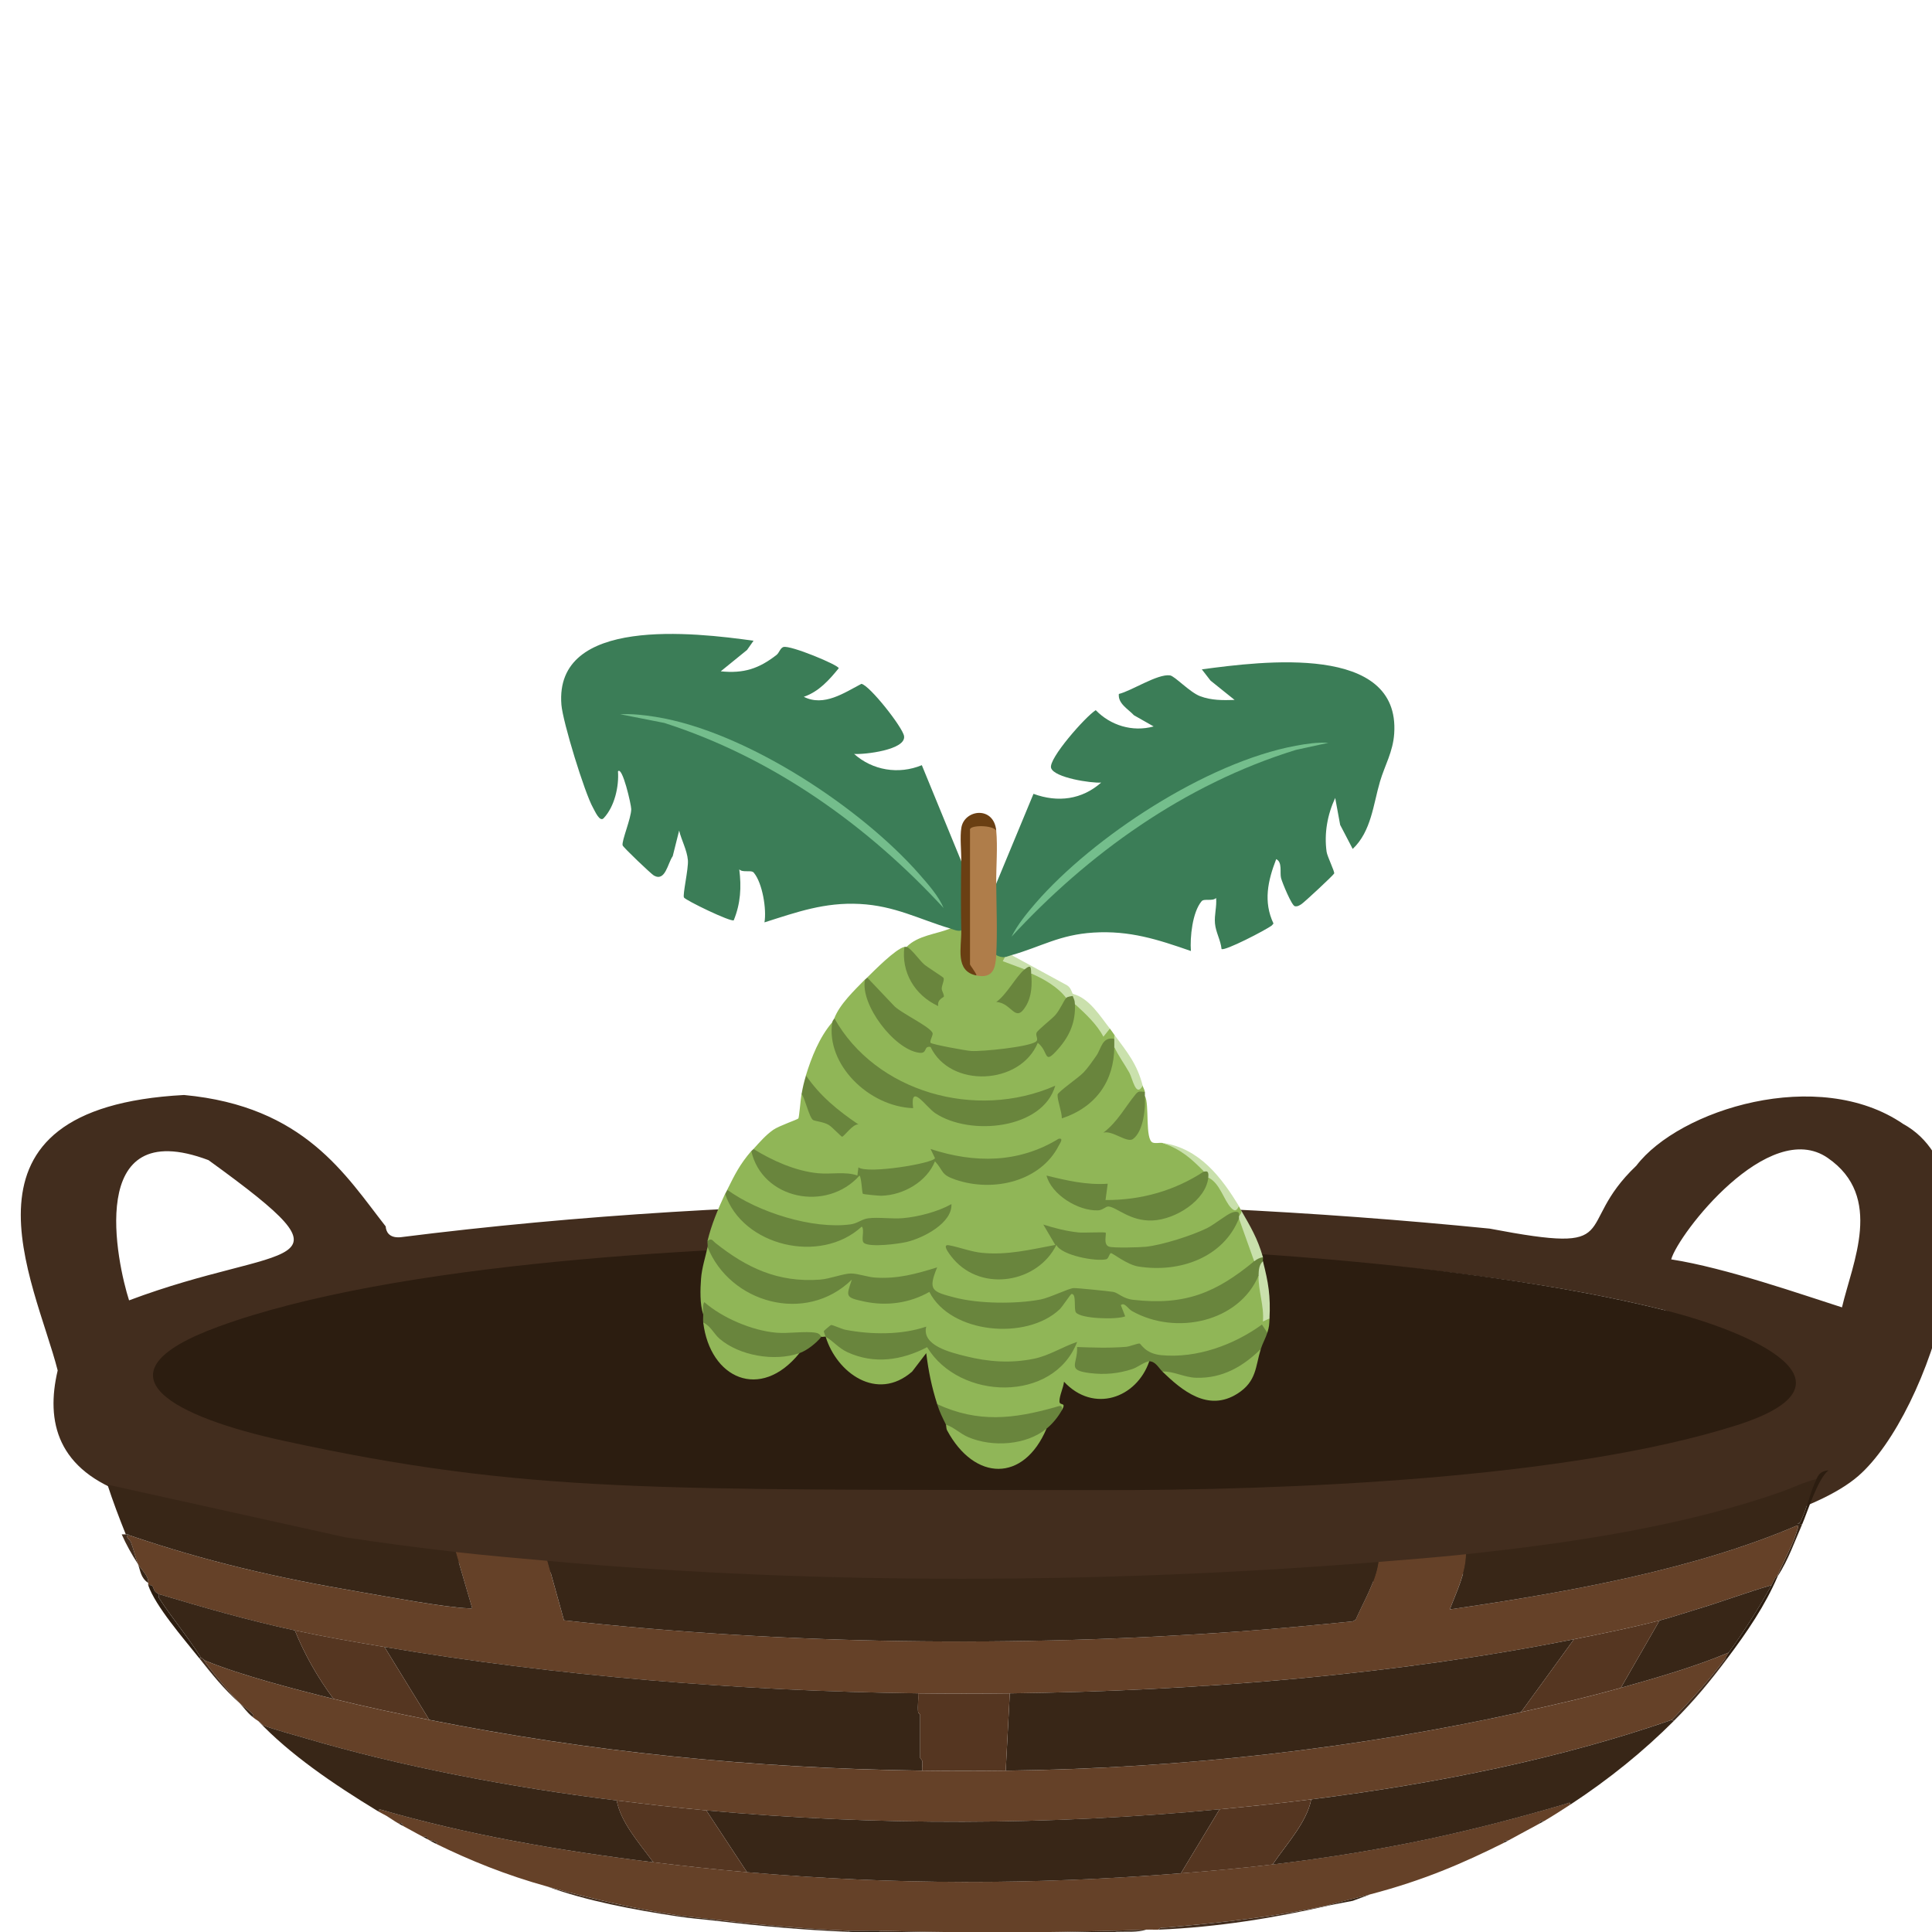 <?xml version="1.0" encoding="UTF-8"?>
<svg id="Ebene_1" xmlns="http://www.w3.org/2000/svg" version="1.1" viewBox="0 0 1024 1024">
  <!-- Generator: Adobe Illustrator 29.5.1, SVG Export Plug-In . SVG Version: 2.1.0 Build 141)  -->
  <defs>
    <style>
      .st0 {
        fill: #3b7d57;
      }

      .st1 {
        fill: #af7d4a;
      }

      .st2 {
        fill: #cae1ad;
      }

      .st3 {
        fill: #90b657;
      }

      .st4 {
        fill: #69853d;
      }

      .st5 {
        fill: #cae0ac;
      }

      .st6 {
        fill: #654128;
      }

      .st7 {
        fill: #74bd8c;
      }

      .st8 {
        fill: #6a853e;
      }

      .st9 {
        fill: #90b658;
      }

      .st10 {
        fill: #91b658;
      }

      .st11 {
        fill: #6a3f13;
      }

      .st12 {
        fill: #422d1e;
      }

      .st13 {
        fill: #382617;
      }

      .st14 {
        fill: #74be8c;
      }

      .st15 {
        fill: #c9e0ac;
      }

      .st16 {
        fill: #2c1d10;
      }

      .st17 {
        fill: #553621;
      }
    </style>
  </defs>
  <g>
    <path class="st12" d="M97.55,580.37c63.94,5.94,85.73,42.71,106.88,69.65.15,2.61,1.62,6.23,7.73,5.75,189.22-23.88,392.03-23.1,577.39-4.58,73.45,13.99,43.32-.61,77.74-33.36,22.69-29.78,96.5-52.87,141.43-22.12,54.05,29.65,14.01,153.74-23.76,186.57-86.92,75.54-687.28,87.2-916.56,9.96-38.29-12.9-44.2-38.88-37.83-65.88-12.03-47.31-61.89-139.12,66.97-145.99h.01ZM968.76,613.73c-31.32-21.62-79.28,40.33-82.99,53.77,29.01,4.49,70.04,18.93,90.52,25.43,5.53-23.69,22.3-58.64-7.53-79.19h0ZM110.51,614.9c-65.82-24.82-48.31,55.03-42.1,74.32,83.16-31.26,125.33-14.07,42.1-74.32ZM495.69,661.3c-92.95-5.55-568.55,29.68-346.62,98.6,93.91,44.7,1027.12,45.81,733.01-65.53-109.17-27.23-267.16-34.2-386.39-33.07h0Z"/>
    <path class="st6" d="M942.2,834.89c-1.72,1.61-2.26,3.51-3.24,5.27-13.78,3.99-26.6,8.89-40.3,12.98-6.19,1.84-12.99,4.16-19.08,5.75-14.12,3.7-30.44,6.98-45.34,9.95-94.08,18.77-199,27.44-299.04,28.68-15.91.2-32.68.2-48.58,0-94.82-1.21-192.16-9.25-282.85-24.58-15.87-2.68-32.07-5.45-47.5-8.78-24.93-5.37-48.91-12.27-72.33-19.31-.17-.25-1.44-.82-1.94-1.56-.96-1.41-.52-3.57-3.46-3.13-.12-.36.08-.79,0-1.17v-.59c.01-3.34-3.44-6.33-5.4-9.36-1.46-3.84-2.3-7.9-3.77-11.71-.48-1.26-2.96-2.71-1.63-3.5h1.08c40.62,13.76,76.47,22.17,122.24,30,13.62,2.33,44.81,8.22,57.51,8.63.7.02,1.77.17,1.63-.31l-8.65-29.55c16.01,1.84,32.43,3.23,48.58,4.68l8.78,31.53c117.4,12.91,239.92,14.44,358.66,5.85,19.87-1.44,39.64-3.32,59.34-5.29l1.61-.88c4.47-10.13,10.62-20.15,12.07-30.62,15.54-1.25,30.93-2.45,46.42-4.1-.12,9.91-4.9,19.62-8.63,29.26,65.25-9.42,130.55-21.54,184.07-44.47,1.2.2.4,1.35.25,1.89-2.04,7.5-7.22,16.81-10.52,24.44h.02Z"/>
    <path class="st6" d="M914.14,879.37c-8.13,10.99-17.83,21.78-28.07,32.19-58.72,20.41-123.22,33.56-191.08,42.14-16.17,2.04-32.22,3.71-48.58,5.27-89.95,8.57-181.92,8.85-272.05.59-15.68-1.44-31.97-3.36-47.5-5.27-56.12-6.9-114.75-18.08-165.2-33.05-5.28-1.57-17.91-4.98-21.89-6.7-1.01-.44-1.71-1.57-2.92-2.38-1.4-.94-1.93-1.24-3.24-2.34,1.81-.18-.22-1.88-.66-2.27-1.79-1.57-4.03-3.18-5.81-4.75-1.52-1.64-3.35-3.52-4.88-5.26-5.22-5.95-10.37-12-14.55-18.15.48.33.79.68,1.44.95,18.7,7.6,46.25,14.82,67.65,20.12,16.94,4.19,33.27,7.64,50.74,11.12,84.83,16.89,170.53,25.64,261.26,26.92,14.45.2,29.8.18,44.26,0,94.58-1.21,186.12-11.79,273.13-31.02,19.02-4.2,34.53-7.72,52.9-12.88,19.81-5.56,39.52-11.28,57.22-18.73-.81,1.12-1.33,2.39-2.16,3.51h-.01Z"/>
    <path class="st6" d="M832.09,956.62c-4.54,2.97-9.2,5.94-14.03,8.78-1.3-.89-2.1.26-2.16,1.17-2.15,1.24-4.31,2.32-6.48,3.51-1.39.76-2.91,1.6-4.32,2.34-1.83.97-3.48,1.95-5.4,2.93-1.67.03-3.8.46-2.16,1.17-22.31,11.14-43.23,20.18-71.25,27.51-7.52,1.97-15.28,3.74-22.67,5.85-27.77,6.06-55.41,9.01-84.77,11.69-1.89.17-4.07-.26-4.83,1.18-2.14.09-4.34-.08-6.48,0-15.04.59-30.26.91-45.34,1.17-32.12.56-64.04.23-96.08-.59-5.34-.13-10.89.22-16.19,0-22.97-.94-47.49-3.15-70.17-5.85-6.46-.77-14.32-1.41-20.51-2.34-23.62-3.54-47.32-9.2-69.09-15.22s-41.05-13.83-59.38-22.82l1.06-.29c-1.14-.78-2.35-1.43-4.3-1.47-.37-.19-.71-.4-1.08-.59.37-1.12-.11-1.36-2.16-1.17-2.26-1.17-4.29-2.32-6.48-3.51l-1.08-.59c-1.08-.59-2.15-1.15-3.24-1.76.12-.81-.79-2.07-2.16-1.17-2.62-1.49-4.53-2.94-6.48-4.1l-3.24-1.76c-.34-.2-.74-.38-1.08-.59l.55-1.18c46.06,13.4,94.32,21.83,145.19,28.1,16.6,2.05,32.82,3.81,49.66,5.27,78.33,6.8,151.57,6.77,229.95.59,16.43-1.3,32.37-2.73,48.58-4.68,58.49-7.05,102.9-16.7,155.16-32.06,1.87-.55,2.74-1.45,2.45.45v.03Z"/>
    <path class="st13" d="M886.07,911.56l1.08.59c-15.83,15.8-33.92,30.64-55.06,44.48.29-1.91-.59-1-2.45-.45-52.27,15.36-96.68,25-155.16,32.06,7.77-11.31,18.1-22.32,20.51-34.53,67.87-8.58,132.36-21.73,191.08-42.14h0Z"/>
    <path class="st13" d="M136.85,912.14c1.21.81,1.9,1.94,2.92,2.38,3.98,1.72,16.61,5.14,21.89,6.7,50.45,14.97,109.08,26.16,165.2,33.05,2.16,11.55,11.6,22.15,19.43,32.77-50.87-6.27-99.13-14.7-145.19-28.1l-.55,1.18c-24.17-14.69-47.09-30.4-63.69-47.99h-.01Z"/>
    <path class="st13" d="M962.72,783.97c-3.46,7.08-4.84,15.31-8.44,22.62-.26.52-.66.77-1.68.82l2.56.55c-4.01,9.19-7.22,18.59-12.95,27.51.08-.18-.08-.4,0-.59,3.3-7.63,8.48-16.94,10.52-24.44.15-.54.94-1.69-.25-1.89-53.52,22.93-118.82,35.06-184.07,44.47,3.73-9.64,8.51-19.35,8.63-29.26,58.55-6.22,116.93-15.38,167.24-33.12,6.13-2.16,11.71-5.08,18.44-6.68h0Z"/>
    <path class="st12" d="M562.2,1023.93v1.17c-31.66.51-64.58.31-96.08-.59v-1.17c32.04.81,63.96,1.14,96.08.59Z"/>
    <path class="st16" d="M942.2,835.47c-6.64,15.43-15.98,29.25-26.99,43.89h-1.08c.83-1.12,1.35-2.39,2.16-3.51,8.45-11.7,15.95-23.63,22.67-35.7.98-1.76,1.52-3.66,3.24-5.27-.08.18.08.4,0,.59h0Z"/>
    <path class="st16" d="M78.55,840.16c2.94-.44,2.5,1.72,3.46,3.13.5.74,1.77,1.31,1.94,1.56.32.48-.06,1.55.46,2.36,6.91,10.65,15.57,20.9,22.21,31.59h-1.08c-8.5-10.66-23.21-27.58-26.99-38.63h0Z"/>
    <path class="st12" d="M449.92,1023.34v.59c-24.54-1.02-46.45-3.01-70.17-5.85v-.59c22.68,2.7,47.2,4.91,70.17,5.85Z"/>
    <path class="st16" d="M825.51,651.65"/>
    <path class="st16" d="M826.59,652.82"/>
    <path class="st16" d="M969.19,779.29c-5.75,4.33-11.2,22.19-14.03,28.68l-2.56-.55c1.02-.05,1.42-.3,1.68-.82,3.6-7.31,4.98-15.54,8.44-22.62.95-1.94,2-4.33,6.48-4.68h0Z"/>
    <path class="st12" d="M704.7,1009.88c-28.87,6.58-59.09,11.57-90.68,12.88.76-1.44,2.95-1.01,4.83-1.18,29.35-2.68,57-5.63,84.77-11.69h1.08,0Z"/>
    <path class="st13" d="M607.54,1022.75c-4.71,1.58-10.61.93-15.7,1.15-1.38.06-2.83.61-3.19.61h-16.19c-2.11,0-6.87.53-10.26.59v-1.17c15.09-.26,30.3-.58,45.34-1.17h0Z"/>
    <path class="st12" d="M66.67,813.24c.39.03.84-.06,1.08,0v.59c-1.32.79,1.15,2.25,1.63,3.5,1.47,3.81,2.31,7.87,3.77,11.71-3.29-5.1-6.3-10.46-8.64-15.8.71.03,1.46-.05,2.16,0h0Z"/>
    <path class="st12" d="M359.24,1015.15v.59c-23.71-3.57-48.71-8.35-69.09-15.8,21.78,6.02,45.47,11.68,69.09,15.22h0Z"/>
    <path class="st12" d="M915.22,879.37c-8.62,11.47-17.14,21.87-28.07,32.77l-1.08-.59c10.24-10.41,19.94-21.19,28.07-32.19h1.08Z"/>
    <path class="st13" d="M379.75,1017.49v.59c-6.97-.83-13.14-1.23-20.51-2.34v-.59c6.19.93,14.05,1.57,20.51,2.34Z"/>
    <path class="st13" d="M78.55,838.4v.59c-4.03-2.72-4.17-6.72-5.4-9.95,1.96,3.03,5.41,6.02,5.4,9.36Z"/>
    <path class="st16" d="M466.11,1023.34v1.17c-5.38-.15-10.82-.36-16.19-.59v-.59c5.3.22,10.86-.13,16.19,0h0Z"/>
    <path class="st12" d="M107.7,879.37c4.19,6.15,9.33,12.21,14.55,18.15,1.53,1.74,3.36,3.61,4.88,5.26-8.64-7.61-14.98-15.7-21.59-24h1.08c.64.06.76.36,1.08.59h0Z"/>
    <path class="st13" d="M726.29,1004.03l-9.29,3.45c-3.95.84-8.43,1.52-12.3,2.4h-1.08c7.39-2.11,15.15-3.89,22.67-5.85h0Z"/>
    <path class="st13" d="M133.61,909.8c-2.8-2.37-4.37-4.74-6.48-7.02,1.78,1.57,4.02,3.17,5.81,4.75.45.39,2.47,2.1.66,2.27h.01Z"/>
    <path class="st13" d="M230.77,977.11c-1.14-.56-2.14-1.2-3.24-1.76,1.95.03,3.16.69,4.3,1.47l-1.06.29h0Z"/>
    <path class="st13" d="M224.29,973.59c2.05-.19,2.53.05,2.16,1.17-.77-.39-1.43-.79-2.16-1.17Z"/>
    <path class="st13" d="M213.49,967.74c-.71-.4-1.46-.77-2.16-1.17,1.37-.9,2.28.36,2.16,1.17Z"/>
    <path class="st13" d="M799.7,975.35c-.74.38-1.41.8-2.16,1.17-1.64-.71.49-1.14,2.16-1.17Z"/>
    <path class="st13" d="M818.05,965.4c-.69.4-1.46.77-2.16,1.17.06-.91.86-2.06,2.16-1.17Z"/>
    <path class="st13" d="M204.86,962.47c-.91-.54-2.07-1.05-3.24-1.76l3.24,1.76Z"/>
    <path class="st13" d="M217.81,970.08c-.36-.2-.72-.39-1.08-.59l1.08.59Z"/>
    <path class="st13" d="M805.1,972.42c1.41-.74,2.93-1.58,4.32-2.34l-4.32,2.34Z"/>
    <path class="st16" d="M486.18,659.23c119.24-1.12,286.77,7.9,395.91,35.14,44.95,11.22,108.91,38.62,38.28,61.07-89.28,28.37-237.17,34.58-339.68,34.36-233.27-.49-301.28,1.98-430.7-26.22-55.7-12.13-104.21-34.91-34.07-60.49,93.36-34.05,259.48-42.82,370.26-43.86h0Z"/>
    <path class="st13" d="M730.61,827.87c-1.45,10.47-7.6,20.49-12.07,30.62l-1.61.88c-19.7,1.97-39.47,3.85-59.34,5.29-118.74,8.6-241.26,7.06-358.66-5.85l-8.78-31.53c143.75,12.97,296.52,12.16,440.46.59h0Z"/>
    <path class="st13" d="M183.03,814.82c19.1,2.94,39.12,5.54,58.53,7.77l8.65,29.55c.13.48-.93.33-1.63.31-12.69-.42-43.89-6.3-57.51-8.63-45.78-7.83-81.63-16.24-122.24-30-.32-.11-.59-.46-1.08-.59-.23-.06-.69.03-1.08,0-3.53-8.75-6.83-17.51-9.72-26.34"/>
    <path class="st13" d="M806.18,907.46c-87.01,19.23-178.55,29.81-273.13,31.02l2.16-40.97c100.04-1.23,204.96-9.9,299.04-28.68l-28.07,38.63h0Z"/>
    <path class="st13" d="M486.63,897.51c.23,3.21-.3,6.47-.04,9.68.06.77,1.12,1.52,1.12,1.73v22.82c0,.19,1,.98,1.12,1.73.26,1.65-.23,3.35-.04,5-90.73-1.28-176.42-10.03-261.26-26.92l-23.75-38.63c90.68,15.33,188.02,23.37,282.85,24.58h0Z"/>
    <path class="st13" d="M156.28,864.15c5.01,12.37,11.79,24.57,20.51,36.29-21.4-5.3-48.95-12.52-67.65-20.12-.66-.27-.97-.62-1.44-.95-.32-.22-.44-.53-1.08-.59-6.64-10.69-15.29-20.94-22.21-31.59-.53-.81-.14-1.88-.46-2.36,23.42,7.04,47.4,13.94,72.33,19.31h0Z"/>
    <path class="st17" d="M535.21,897.51l-2.16,40.97c-14.46.18-29.81.2-44.26,0-.19-1.65.29-3.35.04-5-.12-.75-1.12-1.54-1.12-1.73v-22.82c0-.21-1.06-.97-1.12-1.73-.26-3.21.27-6.47.04-9.68,15.9.2,32.67.2,48.58,0h0Z"/>
    <path class="st13" d="M938.97,840.16c-6.72,12.07-14.22,24-22.67,35.7-17.7,7.45-37.41,13.17-57.22,18.73l20.51-35.7c6.09-1.59,12.89-3.91,19.08-5.75,13.7-4.08,26.52-8.99,40.3-12.98h0Z"/>
    <path class="st17" d="M203.78,872.93l23.75,38.63c-17.47-3.48-33.8-6.93-50.74-11.12-8.72-11.72-15.5-23.92-20.51-36.29,15.44,3.33,31.64,6.1,47.5,8.78h0Z"/>
    <path class="st17" d="M879.59,858.88l-20.51,35.7c-18.37,5.16-33.88,8.67-52.9,12.88l28.07-38.63c14.9-2.97,31.22-6.25,45.34-9.95Z"/>
    <path class="st16" d="M68.83,813.82h-1.08v-.59c.49.12.76.48,1.08.59Z"/>
    <path class="st16" d="M78.55,838.99v-.59.59Z"/>
    <path class="st13" d="M646.4,958.96l-20.51,33.94c-78.38,6.19-151.62,6.21-229.95-.59l-21.59-32.77c90.13,8.27,182.1,7.98,272.05-.59h0Z"/>
    <path class="st17" d="M694.98,953.7c-2.41,12.21-12.74,23.22-20.51,34.53-16.21,1.95-32.15,3.38-48.58,4.68l20.51-33.94c16.36-1.56,32.41-3.22,48.58-5.27h0Z"/>
    <path class="st17" d="M374.35,959.55l21.59,32.77c-16.84-1.46-33.06-3.22-49.66-5.27-7.83-10.62-17.27-21.23-19.43-32.77,15.53,1.91,31.82,3.83,47.5,5.27Z"/>
  </g>
  <g>
    <path class="st0" d="M503.68,492.14c-16.75-5.01-29.37-12.06-48.04-13.03-18.58-.97-33.37,4.33-50.46,9.77,1.2-6.77-1.01-20.83-5.67-26.37-1.33-1.6-5.81.21-7.68-1.73,1.2,9.4.72,18.06-2.93,26.99-1.53,1.03-25.37-10.5-26.38-12.07-.82-1.3,2.47-15.34,2.08-19.8-.48-5.42-3.38-10.45-4.64-15.69l-3.4,13.57c-2.69,3.79-3.89,13.68-9.97,10.28-1.4-.78-16.27-14.91-16.58-15.99-.65-2.25,4.55-14.37,4.56-19.23,0-2.3-4.72-22.97-7.03-20.01.59,7.96-1.78,18.7-7.6,24.84-2.09,2.21-4.6-3.76-5.59-5.49-4.49-7.86-16.07-45.62-16.79-54.64-3.8-47.04,70.59-38.3,101.83-33.94l-3.44,4.89-13.94,11.32c12.32,1.27,20.3-1.49,29.54-8.66,1.45-1.13,1.99-3.7,3.67-4.22,3.62-1.12,29.31,9.56,29.33,11.25-5.04,6.18-10.5,12.39-18.51,15.14,10.65,5.4,21.47-2.15,30.53-6.87,4.35.79,21.86,23.01,22.6,27.68,1.18,7.35-21.09,9.88-26.48,9.47,9.75,8.69,23.53,11.06,35.9,5.96l20.88,50.86c3.27,11.95,3.25,24.83,0,36.79-.52,3.71-5.98,2.53-5.8-1.08v-.03Z"/>
    <path class="st0" d="M528.02,468.34l19.75-47.59c12.92,4.76,25.74,3.04,35.88-5.97-5.2.4-24.9-2.57-26.55-7.73-1.54-4.85,18.21-27.23,23.66-30.65,7.77,8.03,19.4,11.73,30.7,8.63l-10.44-5.93c-3.15-3.36-8.54-6.18-8.01-11.29,6.81-1.64,20.42-10.73,27.1-9.85,2.51.32,10.53,9.03,16.06,11.07,6.01,2.21,11.82,2.15,18.19,1.95l-12.76-10.25-4.61-5.96c32.09-4.3,105.19-13.73,101.96,34.05-.65,9.72-4.96,16.73-7.53,25.42-3.57,12.1-4.59,26.37-14.46,35.71l-6.65-12.74-2.63-14.3c-4.14,8.89-5.92,18.86-4.55,28.58.35,2.47,4.4,10.62,4,11.47-.51,1.05-15.9,15.35-17.36,16.26-1.11.69-2,1.32-3.45,1.1-1.69-.25-6.74-12.58-7.34-14.94-.74-2.95.82-8.45-2.57-10.02-4.42,11.34-6.91,22.59-1.44,34.12l-.85,1c-2.97,2.34-25.15,13.82-26.68,12.5-.46-4.65-3.06-8.86-3.48-13.54-.42-4.66,1.05-8.95.59-13.5-1.88,1.92-6.35.14-7.68,1.73-4.91,5.84-6.21,19.17-5.67,26.38-17.57-6.1-32.36-10.95-51.61-9.77-18.02,1.1-27.8,7.53-43.42,11.95-.04,3.11-1.24,3.49-3.48,1.08-1.72,3.41-4.38,2.49-4.64-1.08-.98-1.41-2-2.96-2.12-4.68-.38-5.62-.99-27.55.6-30.85.39-.83.94-1.58,1.52-2.34l-.04-.03Z"/>
    <path class="st3" d="M458.48,519.2l1.76,1.44c1.28,14.09,12.76,31.94,28.04,35.13,2.51-4.62,4.49-2.97,7.93-.05,10.97,17.87,39.91,16.27,50.58-1.13,4.94-5.06,6.85-2.57,9.25,2.56,6.96-5.04,11.26-14.11,11.39-22.63l2.29-2.32c3.76.1,7.13,2.34,10.11,6.68,2.51,4.4,5.33,6.5,8.44,6.29.89,1.12,1.52,2.15,2.31,3.24.69,1.1.69,1.83,0,2.17-5,5.8-9.85,12.22-14.53,19.26l-13.38,10.86c-.17.43,1.58,8.95,2.06,8.97,10.1.17,25.49-22.54,23.44-32.29l2.39-2.47c4.31,2.75,7.64,6.98,9.97,12.72.89,4.43,2.59,7.05,5.1,7.84.26,1,.98,1.91,1.16,3.24-2.46,1.8-16.51,19.06-15.98,20.26.17.39,7.24,3.18,8.28,3.04,3.38-.48,6.19-16.16,5.45-19.48l2.25-1.65c2.59,4.06-.1,23.29,4.26,24.74,1.57.52,3.53-.06,5.02.16,8.06,2.28,20.37,7.44,22.01,15.14-.17.78-.39,1.53-.74,2.23-3.82,7.51-36.58,15.35-46.49,15.05,16.63,12.26,40.42,5.71,47.05-12.98l2.5-1.06c2.36-1.32,4.7.17,7.04,4.48l6.66,10.38,2.51.29c.46.75.76,1.45,1.16,2.17,1.31,2.97.93,4.05-1.16,3.24l-1.71-.4c-18.23,12.2-39.98,20.45-62.9,19.04,19.22,14.11,52,4.7,61.47-16.08l3.14-1.48c.55-.16,1.08-.25,1.58-.14,1.15.23,8.05,18.97,8.2,20.71l-1.67,2.15-1.07,3.74c-18.8,16.78-50.42,26.44-74.22,14.61l-21.83-2.35c-16.63,10.16-39.37,9.24-58.57,6.16-8.87-1.43-20.56-4.92-16.16-15.25-13.47,3.79-28.39,6.03-41.46,1.26-27.33,9.6-56.56.45-76.41-19,2.12-8.77,5.5-16.72,9.28-24.89,1.63,1.71,2.03.99,1.16-2.17,4.05-8.15,6.58-13.35,12.75-20.56,3.7,3.24,4.09,2.89,1.16-1.08,3.16-3.48,6.58-7.45,10.53-10.19,3.11-2.15,12.87-5.42,13.27-6,.44-.61,1.18-10.21,1.69-13.03.84-.51,1.67-.62,2.53-.23,1.16,8.81,5.49,13.74,12.99,14.82,4.14,5.14,7.5,5.55,10.03,1.25-8.54-6.28-17.12-12.96-22.92-21.7l-.33-3.87c2.93-9.58,7.17-20.3,13.9-28.14,1.32.1,1.59-.73,1.16-2.17,2.85-7.46,10.58-14.77,16.23-20.56h.03Z"/>
    <path class="st3" d="M375.04,660.94l3.07,1.35c10.83,23.9,43.01,35.18,66.16,19.08,7.67-7.12,10.31-3.87,7.62,4.35,13.61,5.65,27.91,2.86,41.16-2.65,13.64,20.93,48.3,26.02,67.31,9.01,6.25-10.41,12.57-10.71,11.82,2.41,1.53,1.88,20.09,2.83,21.1,1.58-3.51-7.33,2.73-8.71,7.5-3.31,21.39,12.37,52,6.57,63.18-15.38l3.11-1.3c2.6,3.43,3.85,7.9,3.74,13.42-.38,3.98.31,7.09,2.06,9.3-.18,3.58-.14,4.24-1.16,7.58-1.67.65-2.7.6-3.33-.91-17.08,10.17-47.79,23.83-65.25,8.93-9.52,2.31-19.51,2.87-29.93,1.7-7.33,15.09,17.43,9.56,26.44,7.38,4.49-3.34,7.64-3.98,9.49-1.96-6.7,19.54-29.51,27.67-45.18,10.82-.34,3.18-2.43,7.33-2.42,10.36,0,2.74,3.95,0,1.25,4.79-20.41,5.36-41.87,9.32-62.33.71l-3.72-3.96c-2.94-9.16-4.63-17.53-5.81-27.05l-7.47,9.77c-18.72,16.3-40.03.48-45.82-18.43l2.53-1.05c9.75,9.24,21.96,12.91,35.82,9.94,2.22-.48,14.89-4.48,15.47-5.04.27-.27-3.61-5.83-4.23-5.89-14.87,3.31-31.83,3.58-46.02-1.82-1.28,1.13-2.47,2.41-3.58,3.85-.43-.23-1.74.22-2.31,0-21.22.77-42.03-.01-59.83-13.82l-2.76,1.92c-1.83-5.31-1.58-13.28-1.15-18.92.43-5.75,2.29-11.23,3.46-16.78h0Z"/>
    <path class="st4" d="M375.04,657.69c2.16-1.7,2.64-.09,4.06,1.04,16.44,13.07,33.09,21.18,55.61,19.49,5.11-.38,12.2-3.19,16.21-3.24,3.62-.04,8.85,1.88,12.79,2.15,12.07.83,21.77-1.95,33-5.39-5,12.15-2.67,12.82,9.03,15.91,12.92,3.41,32.56,3.59,45.73,1.12,4.89-.92,15.01-5.97,17.61-6.06,1.87-.06,18.76,1.64,20.9,2.02,2.82.51,5.1,3.56,10.58,4.19,27.95,3.22,44.28-4.06,64.19-20.43-.51-3.61,1.86-4.71,4.64-2.17.17.61-.17,1.53,0,2.17.22,3.62-.55,6.15-2.31,7.58-10.27,24.45-43.59,32.02-67.09,18.82-2.03-1.14-4.04-4.91-5.92-3.13l2.31,5.94c-4.52,1.84-23.71,1.3-26.13-2.12-1.25-1.78.46-9.88-2.27-9.76-.59.03-4.82,6.71-6.34,8.14-17.53,16.61-57.79,13-69.06-9.23-10.36,5.94-22.6,7.64-34.41,5.13-10.37-2.21-9.67-2.62-6.68-11.63-24.6,23.98-64.78,12.16-76.47-17.31.21-.97-.22-2.31,0-3.24h.01Z"/>
    <path class="st9" d="M509.48,493.23l2.33,1.13c-2.17,9.68-.24,17.25,5.79,22.68,1.27-1.32,3.31-2.31,6.11-2.95.91-3.44,2.35-6.06,4.31-7.88,1.36.77,3.04,1.26,4.64,1.08,5.16,1.51,8.65,3.67,10.43,6.49l.76,2.31-11.16,13.98c10.8,11.76,11.6-3.93,11.68-12.32l2.19-1.8c5.46-.7,19.83,6.93,18.54,12.98,2.34,2.79-2.06,8.23-4.3,10.82-5.49,3.52-8.43,7.06-8.81,10.64.04,1.53-3.63,3.97-5.7,5.14-7.56,4.28-42.16,4.39-50.47.25-4.7-1.64-5.98-4.23-3.84-7.76l-19.69-13.31c-4.18-3.58-12.49-11.81-12.66-16.6,3.7-3.66,15.06-15.17,19.7-16.23,2.16,4.13,2.53,4.13,1.16,0,6.08-6.11,15.5-6.68,23.18-9.73,1.92.57,3.53,1.49,5.8,1.08h0Z"/>
    <path class="st4" d="M442.26,539.75c21.75,38.85,74.67,54.32,117.04,35.7-6.55,23-45.06,26.9-63.65,14.53-4.83-3.22-13.43-16.57-11.67-2.63-23.53-.83-46.28-23.22-42.87-45.45.18-1.22.97-1.65,1.16-2.17h-.01Z"/>
    <path class="st4" d="M459.63,518.11l13.89,14.63c3.02,3.8,20.64,11.89,20.8,15.05.07,1.31-1.71,4.07-1.07,4.92s18.87,4.18,21.44,4.33c5.92.36,30-2.08,34.22-4.84,1.89-1.25-.24-3.15.5-4.84.65-1.51,7.89-7.07,9.85-9.27,2.61-2.92,4.39-7.45,5.83-9.16-1.06-3.24,1.8-4,3.48-1.08,3.08.43,4.68,2.91,1.16,4.32.41,9.24-2.55,16.6-8.79,23.71-8.13,9.27-4.77,1.54-10.9-3.15-9.3,22.45-46.36,24.18-56.82,2.17-3.96-.7-1.38,3.71-6.09,3.08-13.22-1.76-31.37-25.67-28.65-38.79.37-.38.78-.71,1.16-1.08h0Z"/>
    <path class="st4" d="M385.48,630.63c16,11.68,45.08,21.08,65.38,18.3,3.71-.51,5.91-2.78,9.32-3.21,5.55-.7,12.48.44,18.45-.08,8.17-.71,18.58-3.46,25.65-7.44.55,9.93-14.78,17.96-23.71,20.06-4.52,1.06-19.09,2.92-22.55.61-1.95-1.3.47-6.93-1.25-8.77-22.01,20.31-63.31,10.19-72.43-17.31.35-.78.8-1.44,1.16-2.17h0Z"/>
    <path class="st4" d="M609.14,721.53c-2.18.01-6.13,3.15-8.95,4.09-7.45,2.45-14.71,3.13-22.62,2.13-12.52-1.57-6.28-4.61-6.68-13.8,8.79.32,17.17.61,25.95-.1,2.06-.17,6.06-1.91,7.15-1.74.86.13,2.9,5.33,11.54,6.16,18.88,1.8,38.63-5.55,53.32-16.22l2.87,4.33c-.78,2.56-2.57,5.74-3.48,8.66-9.09,17.31-35.28,22.22-52.16,11.9-2.01-1.95-3.68-5.44-6.95-5.41h0Z"/>
    <path class="st1" d="M528.02,440.22c.84,8.68-.08,19.18,0,28.14.1,12.29.68,25.7,0,37.87-.38,6.7-1.48,12.56-10.43,10.82-3.82-2.15-4.96-4.14-3.48-5.96l-1.54-.34c-.93-23.04-1.19-46.29-.77-69.78l2.31-1.3c-2.51-5.7,13.01-5.55,13.9.55h0Z"/>
    <path class="st4" d="M435.31,708.54c-2.59,3.28-7.5,7.22-11.59,8.66-15.81,10.42-44.3.62-50.99-16.23-.17-1.35,0-2.92,0-4.32-.01-1.96-.51-4.87.57-6.49,9.55,8.32,25.2,15.09,38.27,16.21,6.4.55,15.03-.97,20.87.03,2.35.4,2.65,2.06,2.86,2.15h.01Z"/>
    <path class="st4" d="M496.73,744.24c21.74,9.99,40.35,7.86,62.54,1.6,2.25-.64,4.01-1.6,3.5,1.66-2.05,3.65-4.87,7.09-8.11,9.73-10.94,15.17-42.79,12.48-53.31-2.17-1.95-4.01-3.17-6.28-4.64-10.82h.01Z"/>
    <path class="st4" d="M399.38,609c9.92,6.11,22.3,11.74,34.32,12.85,6.87.64,14.4-1.04,20.73,1.19l.56-4.31c4.9,3.66,39.93-2.18,40.57-4.89l-2.33-4.84c23.39,7.64,46.64,7.54,67.81-5.4,3.01-.67.65,2.57.21,3.45-9.55,18.99-34.48,25.09-54.74,18.22-8.09-2.74-6.11-4.44-10.95-9.77-4.25,10.64-16.51,17.99-28.53,18.27-1.18.03-9.3-.73-9.66-1.03-.56-.48-.68-8.32-1.79-9.67-17.56,19.62-51.67,12.48-57.37-12.99.34-.39.81-.7,1.16-1.08h0Z"/>
    <path class="st9" d="M554.67,757.23c-12.1,28.54-38.1,27.91-52.65.96-.64-1.19-.38-2.54-.67-3.13,4.46,1.52,7.47,4.81,11.94,6.7,12.76,5.4,30.64,4.26,41.36-4.54h.01Z"/>
    <path class="st9" d="M616.09,726.93c5.98-.22,11.58,3.15,17.95,3.32,14.08.38,24.94-6.13,34.19-15.22-2.86,9.3-2.13,17.14-12.36,23.63-15.57,9.88-29.37-1.62-39.8-11.72h.01Z"/>
    <path class="st10" d="M423.72,717.19c-20.73,25.63-47.39,13.42-50.99-16.23,4.01,1.91,5.58,5.96,8.7,8.64,10.4,8.93,29.12,12.21,42.29,7.58h0Z"/>
    <path class="st11" d="M509.48,456.44c.09-5.4-.78-12.8.07-17.79,1.65-9.69,17.19-11.63,18.47,1.56-2.05-3.06-13.9-2.93-13.9-.55v71.42c0,.61,3.24,4.49,3.48,5.96-11.6-2.26-7.94-14.76-8.11-23.8-.24-12.21-.21-24.58,0-36.79Z"/>
    <path class="st4" d="M427.19,570.04c7.5,10.88,16.72,18.45,27.82,25.95-2.84-.53-7.7,6.49-8.69,6.49-.5,0-5.3-5.23-7.15-6.29-2.89-1.65-7.24-1.93-8.24-2.58-2.04-1.32-4.23-11.49-6.06-13.82.68-3.78,1.19-6.06,2.31-9.73h.01Z"/>
    <path class="st4" d="M480.5,501.88c2.16.48,6.87,7.1,9.26,9.21,1.62,1.44,9.98,6.67,10.3,7.19.64,1.05-.89,3.83-.93,5.66-.03,1.32,1.29,2.93,1.14,4.31-.04.31-3.75,1.57-2.97,5.01-12.73-5.87-19.68-18.21-17.95-31.39.27-.06.89-.06,1.16,0h-.01Z"/>
    <path class="st8" d="M606.81,578.7c.09.7-.05,1.45,0,2.17.41,6.11-.65,18.77-6.32,22.83-3.17,2.28-10.83-4.74-15.69-3.36,7.6-5.75,11.56-13.65,17.04-20.27,1.8-2.18,2.31-1.43,4.98-1.36Z"/>
    <path class="st15" d="M656.66,639.29c-.98,1.95-1.89,3.22-4.02,1.05-4.04-4.11-5.96-13.24-12.2-16.2-1.72-.71-2.5-1.8-2.31-3.24-6.95-6.99-12.05-11.64-22.01-15.14,19.81,2.82,31.47,18.62,40.57,33.55h-.01Z"/>
    <path class="st15" d="M536.13,506.21l28.18,15.34c2.94,1.35,3.21,2.86,4.26,5.22,1.02.34,1.01.7,0,1.08-.97.18-2.94.44-3.48,1.08-4.4-5.78-11.71-10.01-18.54-12.98-.98-1.31-2.14-2.02-3.48-2.17l-11.59-4.33,1.16-2.15c.63-.06,2.48-.8,3.48-1.08h0Z"/>
    <path class="st5" d="M588.27,545.16l-3.45,4.32c-3.36-6.49-9.59-12.29-15.09-17.3-.12-2.6-.68-2.69-1.16-4.32-.1-.35.13-.79,0-1.08,8.73,2.1,14.62,12,19.7,18.39h0Z"/>
    <path class="st2" d="M605.66,575.45c-3.62,6.46-5.32-3.7-7.09-6.9-2.55-4.58-5.79-8.88-7.97-13.65-2.25-1.36-2.25-2.96,0-4.32v-2.17c6.89,9.34,12.05,15.4,15.06,27.05Z"/>
    <path class="st15" d="M669.4,666.35c-1.74.23-3.34,1.1-4.64,2.17l-8.11-22.72c-1.01-.36-1.01-.73,0-1.08.34-.83,1.74-1.67,1.16-3.24,5.02,8.76,8.69,14.77,11.59,24.89h0Z"/>
    <path class="st15" d="M672.87,698.8l-3.49,1.62c.72-8.1-2.53-16.36-2.31-24.35.08-2.62.12-5.62,2.31-7.58,2.89,11.25,4.08,18.34,3.48,30.29h.01Z"/>
    <path class="st7" d="M500.19,481.33c-39.67-43.11-89.98-79.54-148.08-98.15l-23.43-4.62c6.28-.29,12.61.4,18.77,1.39,48.18,7.68,109.38,48.61,139.95,83.56,4.59,5.24,10.2,11.59,12.76,17.83h.01Z"/>
    <path class="st14" d="M704.16,393.69l-17.36,3.79c-59.22,18.27-110.38,55.3-150.66,98.99,3.04-6.23,8.17-12.51,12.76-17.82,30.3-34.9,90.27-74.53,137.84-83.38,5.72-1.06,11.54-1.93,17.42-1.57h0Z"/>
    <path class="st4" d="M656.66,645.78c-8.09,20.48-31.11,29.06-53.37,25.49-5.84-.93-13.6-7.11-14.42-7.07-.95.05-1.2,2.93-2.55,3.24-5.45,1.3-23.61-2-26.42-7.59-9.84,19.96-39.2,25.16-54.48,7.58-.68-.79-7.08-8.27-2.5-7.42,5.75,1.06,11.76,3.48,17.72,4.04,13.52,1.28,25.65-1.79,38.69-4.2l-6.36-10.82c6.02,1.95,12.33,3.54,18.68,4.19,2.72.29,13.85-.35,14.35.13.61.6-1.5,6.38,1.89,7.42,2.46.75,16.06.39,19.41.04,8.83-.92,24.38-5.93,32.36-9.82,3.83-1.87,10.36-7.23,13.2-8.24,1.96-.7,4.51-1.05,3.82,1.95-.13.31.13.77,0,1.08v.03Z"/>
    <path class="st4" d="M638.11,620.9c.41.42,2.81-1.48,2.31,3.24-1.25,12.06-17.36,22.24-29.61,22.74-11.93.48-18.94-7.1-23.31-7.41-1.45-.1-2.97,1.96-5.54,2.05-10.64.4-24.71-8.47-27.29-18.45,10.6,2.62,21.36,5.11,32.44,4.33l-1.16,8.64c18.85.13,36.8-5,52.16-15.14h0Z"/>
    <path class="st4" d="M590.6,550.58v4.32c-.1,17.86-9.55,31.83-27.8,37.87,0-3.62-2.38-9.32-2.27-12.55.05-1.45,11.2-9.05,13.81-11.82,2.34-2.48,4.79-6.02,6.75-8.84,2.68-3.84,2.97-10.17,9.5-8.98h.01Z"/>
    <path class="st4" d="M437.62,708.54c-.25-.82-1.11-2.74-.95-3.06.1-.22,3.54-3.17,3.79-3.21.82-.12,5.68,2.15,7.56,2.52,13.63,2.63,29.78,2.84,42.91-1.66-2.51,10.01,12.79,13.67,20.88,15.68,12.02,3.01,23.9,3.87,36.2,1.35,8.18-1.67,15.17-6.37,22.9-8.92-12.46,32.38-62.4,31.08-79.52,2.79-13.33,6.94-28.01,9.2-42.23,2.66-4.85-2.23-7.6-6.02-11.55-8.15Z"/>
    <path class="st4" d="M543.08,513.78c3.84-3.09,3.25-.52,3.48,2.17.5,5.88.34,12.12-2.85,17.36-5.7,9.38-7.32-1.86-15.69-2.23,5.55-3.87,10.61-13.72,15.06-17.3h0Z"/>
  </g>
</svg>